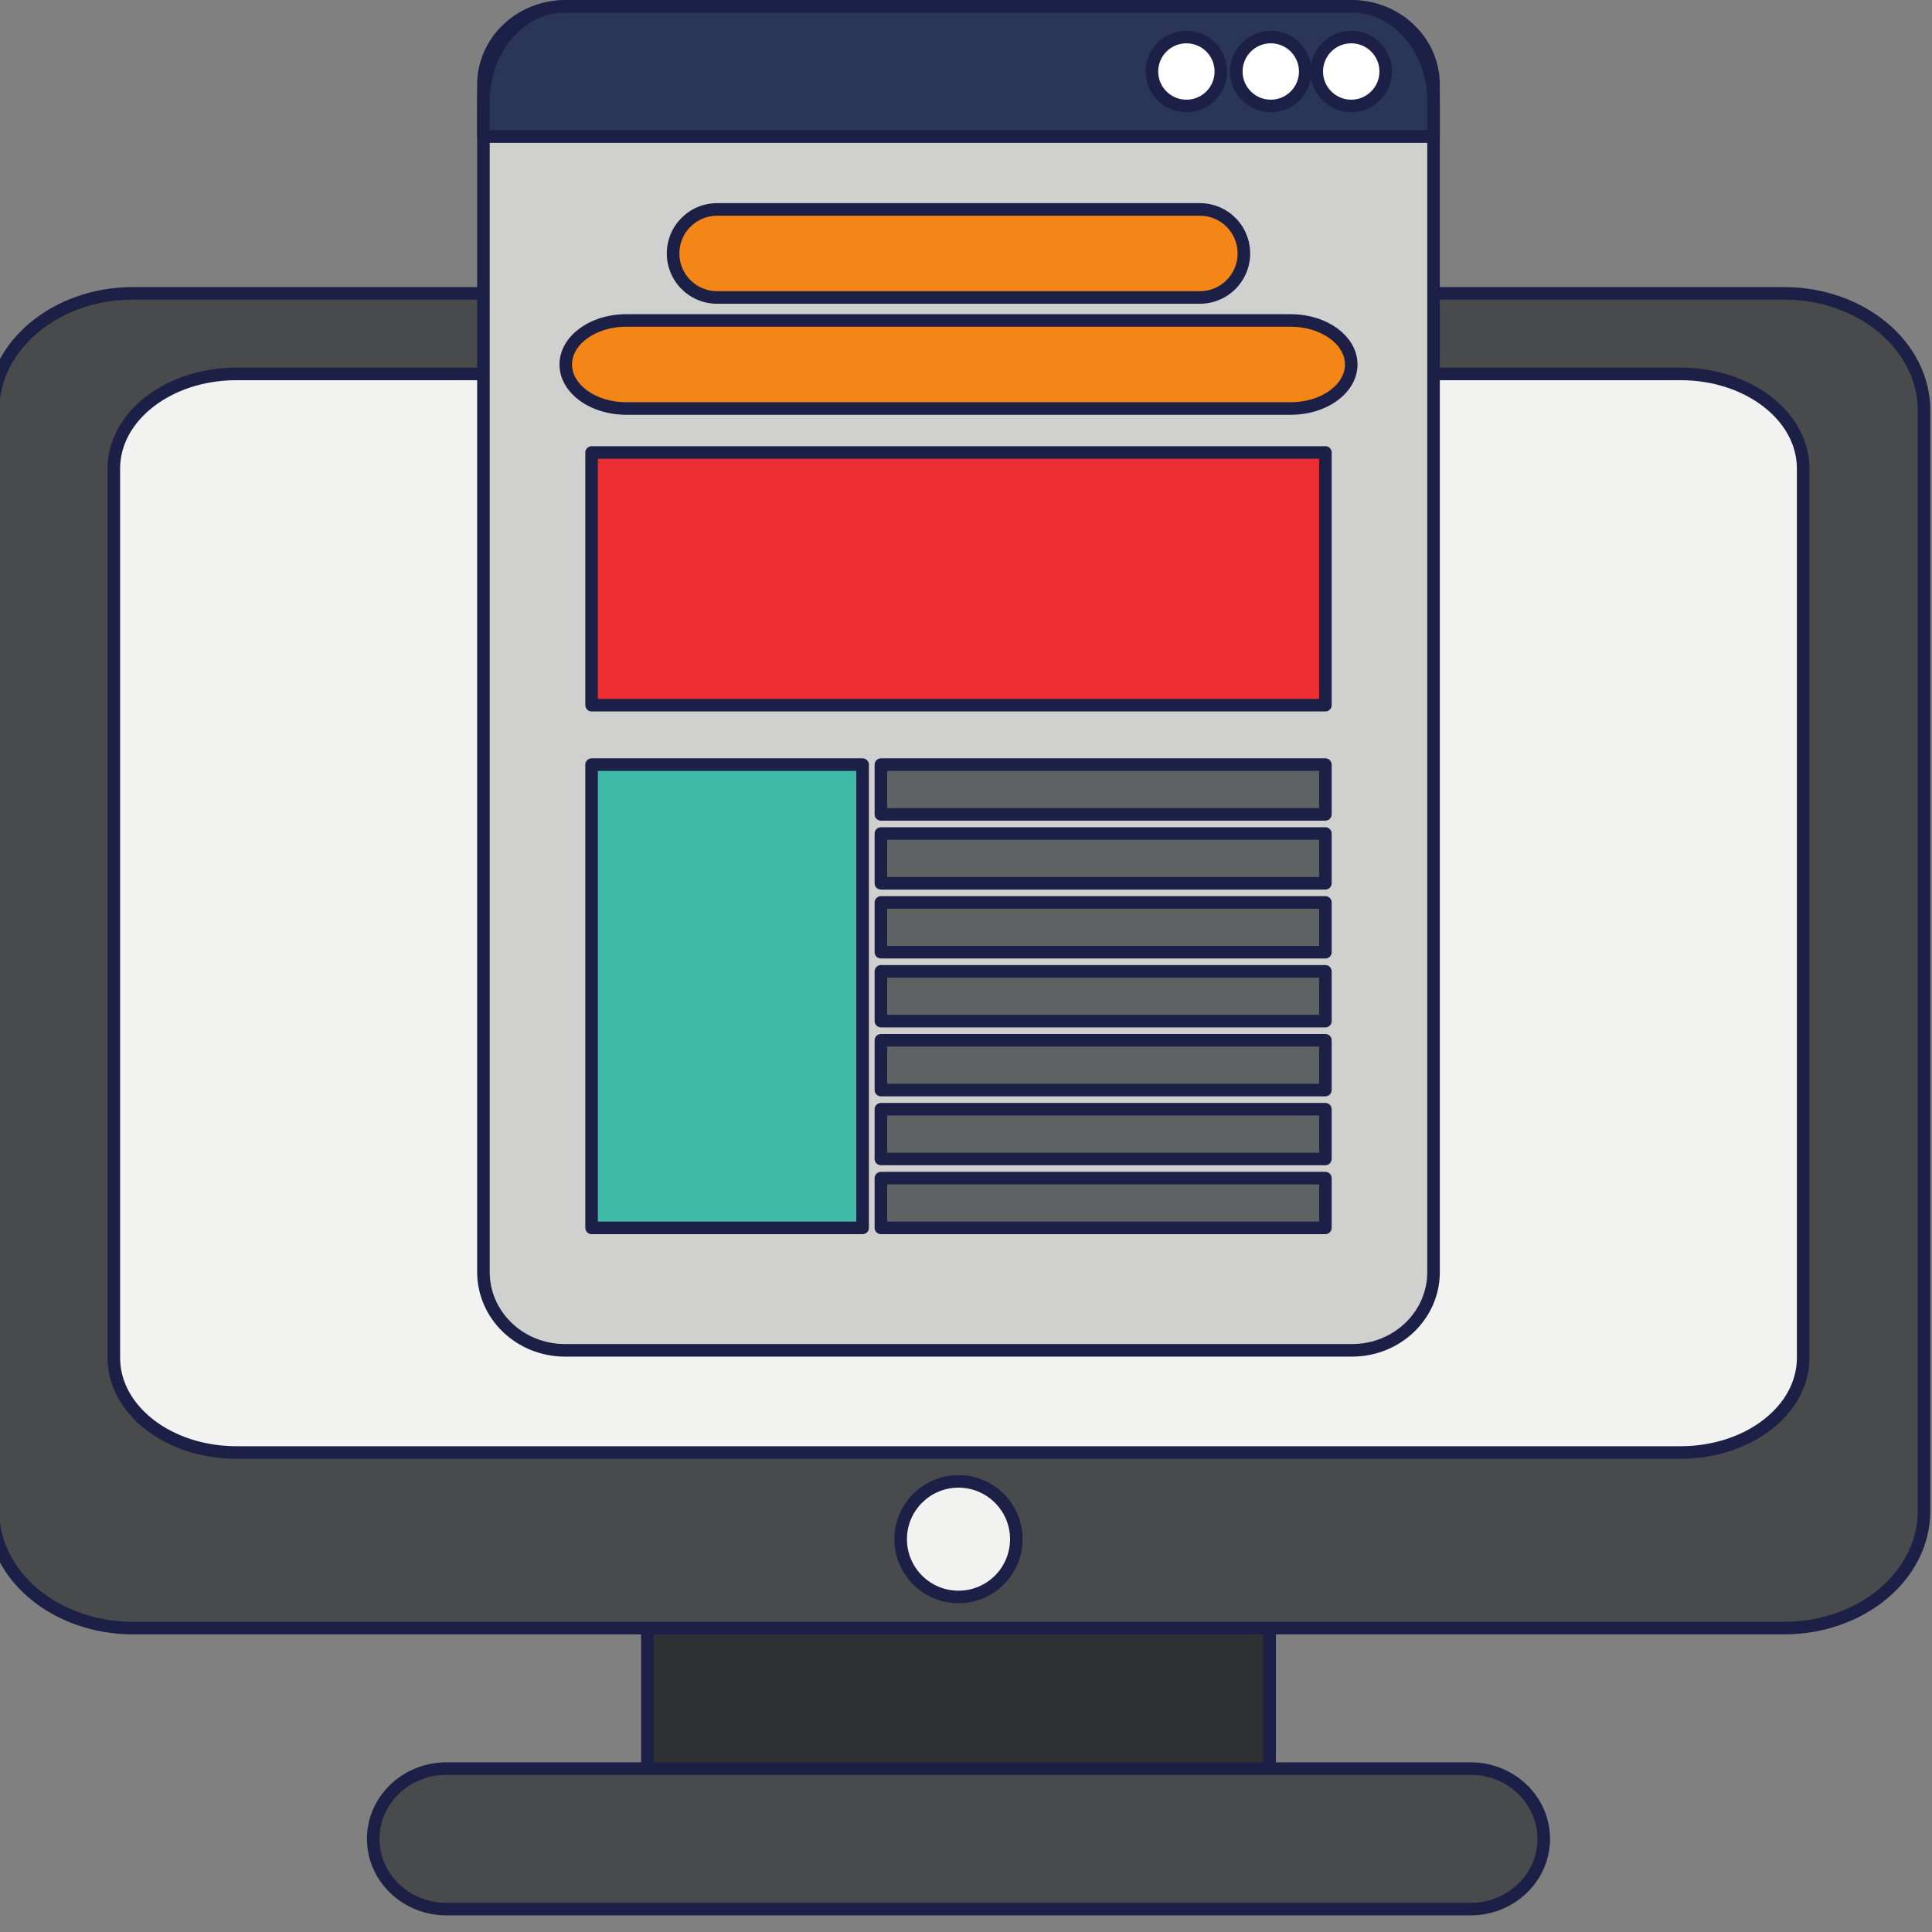 <?xml version="1.0" encoding="UTF-8"?>
<svg xmlns="http://www.w3.org/2000/svg" xmlns:xlink="http://www.w3.org/1999/xlink" width="810pt" height="810pt" viewBox="0 0 810 810" version="1.2">
<rect x="0" y="0" width="810" height="810" fill="#808080" stroke="none"/>
<defs>
<clipPath id="clip1">
  <path d="M 153 738 L 650 738 L 650 803.086 L 153 803.086 Z M 153 738 "/>
</clipPath>
</defs>
<g id="surface1">
<path style=" stroke:none;fill-rule:nonzero;fill:rgb(18.43%,18.819%,19.22%);fill-opacity:1;" d="M 532.305 737.422 C 532.305 764.551 506.027 786.535 473.613 786.535 L 330.109 786.535 C 297.684 786.535 271.406 764.551 271.406 737.422 L 271.406 670.191 C 271.406 643.074 297.684 621.078 330.109 621.078 L 473.613 621.078 C 506.027 621.078 532.305 643.074 532.305 670.191 L 532.305 737.422 "/>
<path style=" stroke:none;fill-rule:nonzero;fill:rgb(11.369%,12.549%,27.449%);fill-opacity:1;" d="M 532.305 737.422 L 529.672 737.422 C 529.664 750.117 523.543 761.652 513.426 770.129 C 503.305 778.602 489.223 783.902 473.613 783.902 L 330.109 783.902 C 314.488 783.902 300.406 778.602 290.289 770.129 C 280.168 761.652 274.047 750.117 274.039 737.422 L 274.039 670.191 C 274.047 657.508 280.168 645.965 290.289 637.484 C 300.406 629.016 314.488 623.699 330.109 623.711 L 473.613 623.711 C 489.223 623.699 503.305 629.016 513.426 637.484 C 523.543 645.965 529.664 657.508 529.672 670.191 L 529.672 737.422 L 534.938 737.422 L 534.938 670.191 C 534.938 655.758 527.926 642.738 516.809 633.445 C 505.668 624.141 490.418 618.449 473.613 618.449 L 330.109 618.449 C 313.293 618.449 298.031 624.141 286.906 633.445 C 275.785 642.738 268.773 655.758 268.773 670.191 L 268.773 737.422 C 268.773 751.855 275.785 764.879 286.906 774.168 C 298.031 783.473 313.293 789.168 330.109 789.168 L 473.613 789.168 C 490.418 789.168 505.668 783.473 516.809 774.168 C 527.926 764.879 534.938 751.855 534.938 737.422 L 532.305 737.422 "/>
<path style=" stroke:none;fill-rule:nonzero;fill:rgb(28.239%,29.019%,29.799%);fill-opacity:1;" d="M 806.66 633.465 C 806.66 660.602 780.383 682.586 747.965 682.586 L 55.746 682.586 C 23.32 682.586 -2.957 660.602 -2.957 633.465 L -2.957 172.098 C -2.957 144.969 23.32 122.984 55.746 122.984 L 747.965 122.984 C 780.383 122.984 806.66 144.969 806.66 172.098 L 806.66 633.465 "/>
<path style=" stroke:none;fill-rule:nonzero;fill:rgb(11.369%,12.549%,27.449%);fill-opacity:1;" d="M 806.66 633.465 L 804.027 633.465 C 804.016 646.16 797.898 657.703 787.777 666.184 C 777.656 674.652 763.578 679.957 747.965 679.957 L 55.746 679.957 C 40.125 679.957 26.043 674.652 15.926 666.184 C 5.805 657.703 -0.316 646.16 -0.324 633.465 L -0.324 172.098 C -0.316 159.402 5.805 147.871 15.926 139.391 C 26.043 130.918 40.125 125.617 55.746 125.617 L 747.965 125.617 C 763.566 125.617 777.656 130.918 787.777 139.391 C 797.898 147.871 804.016 159.402 804.027 172.098 L 804.027 633.465 L 809.293 633.465 L 809.293 172.098 C 809.293 157.664 802.277 144.641 791.16 135.352 C 780.023 126.047 764.77 120.352 747.965 120.352 L 55.746 120.352 C 38.941 120.352 23.68 126.047 12.539 135.352 C 1.422 144.641 -5.59 157.664 -5.59 172.098 L -5.59 633.465 C -5.59 647.906 1.422 660.93 12.539 670.223 C 23.68 679.523 38.93 685.207 55.746 685.219 L 747.965 685.219 C 764.77 685.207 780.023 679.523 791.16 670.223 C 802.277 660.93 809.293 647.906 809.293 633.465 L 806.66 633.465 "/>
<path style=" stroke:none;fill-rule:nonzero;fill:rgb(94.899%,94.899%,94.119%);fill-opacity:1;" d="M 755.988 569.273 C 755.988 591.188 732.992 608.961 704.637 608.961 L 99.066 608.961 C 70.723 608.961 47.723 591.188 47.723 569.273 L 47.723 196.457 C 47.723 174.531 70.723 156.77 99.066 156.77 L 704.637 156.77 C 732.992 156.77 755.988 174.531 755.988 196.457 L 755.988 569.273 "/>
<path style=" stroke:none;fill-rule:nonzero;fill:rgb(11.369%,12.549%,27.449%);fill-opacity:1;" d="M 755.988 569.273 L 753.355 569.273 C 753.355 579.277 748.129 588.445 739.336 595.25 C 730.555 602.043 718.262 606.328 704.637 606.328 L 99.066 606.328 C 85.449 606.328 73.16 602.043 64.375 595.25 C 55.594 588.445 50.355 579.277 50.355 569.273 L 50.355 196.457 C 50.355 186.445 55.594 177.277 64.375 170.473 C 73.16 163.68 85.438 159.391 99.066 159.402 L 704.637 159.402 C 718.262 159.391 730.555 163.68 739.336 170.473 C 748.129 177.277 753.355 186.445 753.355 196.457 L 753.355 569.273 L 758.621 569.273 L 758.621 196.457 C 758.621 184.543 752.355 173.863 742.555 166.309 C 732.742 158.734 719.363 154.141 704.637 154.141 L 99.066 154.141 C 84.348 154.141 70.957 158.734 61.156 166.309 C 51.367 173.863 45.09 184.543 45.09 196.457 L 45.09 569.273 C 45.09 581.176 51.367 591.855 61.156 599.41 C 70.957 606.988 84.348 611.582 99.066 611.594 L 704.637 611.594 C 719.363 611.582 732.742 606.988 742.555 599.41 C 752.355 591.855 758.621 581.176 758.621 569.273 L 755.988 569.273 "/>
<path style=" stroke:none;fill-rule:nonzero;fill:rgb(94.899%,94.899%,94.119%);fill-opacity:1;" d="M 426.098 645.305 C 426.098 658.68 415.234 669.531 401.855 669.531 C 388.465 669.531 377.613 658.68 377.613 645.305 C 377.613 631.922 388.465 621.078 401.855 621.078 C 415.234 621.078 426.098 631.922 426.098 645.305 "/>
<path style=" stroke:none;fill-rule:nonzero;fill:rgb(11.369%,12.549%,27.449%);fill-opacity:1;" d="M 426.098 645.305 L 423.465 645.305 C 423.465 651.277 421.047 656.664 417.129 660.582 C 413.211 664.496 407.82 666.902 401.855 666.902 C 395.879 666.902 390.492 664.496 386.574 660.582 C 382.656 656.664 380.246 651.277 380.238 645.305 C 380.246 639.336 382.656 633.957 386.574 630.031 C 390.492 626.125 395.879 623.711 401.855 623.711 C 407.82 623.711 413.211 626.125 417.129 630.031 C 421.047 633.957 423.465 639.336 423.465 645.305 L 428.73 645.305 C 428.73 630.473 416.695 618.449 401.855 618.449 C 387.016 618.449 374.98 630.473 374.98 645.305 C 374.98 660.137 387.016 672.164 401.855 672.164 C 416.695 672.164 428.73 660.137 428.73 645.305 L 426.098 645.305 "/>
<path style=" stroke:none;fill-rule:nonzero;fill:rgb(28.239%,29.019%,29.799%);fill-opacity:1;" d="M 647.219 770.941 C 647.219 787.203 633.488 800.402 616.547 800.402 L 187.164 800.402 C 170.215 800.402 156.484 787.203 156.484 770.941 C 156.484 754.68 170.215 741.492 187.164 741.492 L 616.547 741.492 C 633.488 741.492 647.219 754.68 647.219 770.941 "/>
<g clip-path="url(#clip1)" clip-rule="nonzero">
<path style=" stroke:none;fill-rule:nonzero;fill:rgb(11.369%,12.549%,27.449%);fill-opacity:1;" d="M 647.219 770.941 L 644.586 770.941 C 644.586 778.324 641.477 784.992 636.406 789.875 C 631.336 794.738 624.324 797.77 616.547 797.77 L 187.164 797.77 C 179.379 797.77 172.363 794.738 167.293 789.875 C 162.223 784.992 159.117 778.324 159.117 770.941 C 159.117 763.562 162.223 756.891 167.293 752.02 C 172.363 747.148 179.379 744.125 187.164 744.125 L 616.547 744.125 C 624.324 744.125 631.336 747.148 636.406 752.02 C 641.477 756.891 644.586 763.562 644.586 770.941 L 649.852 770.941 C 649.852 762.062 646.086 754.004 640.059 748.227 C 634.031 742.43 625.703 738.863 616.547 738.863 L 187.164 738.863 C 178 738.863 169.668 742.43 163.645 748.227 C 157.617 754.004 153.84 762.062 153.852 770.941 C 153.84 779.824 157.617 787.883 163.645 793.668 C 169.668 799.457 178 803.031 187.164 803.031 L 616.547 803.031 C 625.703 803.031 634.031 799.457 640.059 793.668 C 646.086 787.883 649.852 779.824 649.852 770.941 L 647.219 770.941 "/>
</g>
<path style=" stroke:none;fill-rule:nonzero;fill:rgb(81.569%,81.96%,81.18%);fill-opacity:1;" d="M 601.02 533.32 C 601.02 551.441 585.734 566.129 566.875 566.129 L 236.84 566.129 C 217.977 566.129 202.684 551.441 202.684 533.32 L 202.684 35.512 C 202.684 17.383 217.977 2.684 236.84 2.684 L 566.875 2.684 C 585.734 2.684 601.02 17.383 601.02 35.512 L 601.02 533.32 "/>
<path style=" stroke:none;fill-rule:nonzero;fill:rgb(11.369%,12.549%,27.449%);fill-opacity:1;" d="M 601.02 533.32 L 598.387 533.32 C 598.387 541.625 594.898 549.141 589.203 554.617 C 583.492 560.098 575.613 563.496 566.875 563.496 L 236.84 563.496 C 228.098 563.496 220.207 560.098 214.512 554.617 C 208.812 549.141 205.316 541.625 205.316 533.32 L 205.316 35.512 C 205.316 27.199 208.812 19.684 214.512 14.195 C 220.207 8.715 228.098 5.312 236.84 5.312 L 566.875 5.312 C 575.613 5.312 583.492 8.715 589.191 14.195 C 594.898 19.684 598.387 27.199 598.387 35.512 L 598.387 533.32 L 603.652 533.32 L 603.652 35.512 C 603.66 25.695 599.508 16.805 592.844 10.402 C 586.188 4 576.992 0.051 566.875 0.051 L 236.84 0.051 C 226.719 0.051 217.523 4 210.859 10.402 C 204.207 16.805 200.051 25.695 200.051 35.512 L 200.051 533.32 C 200.051 543.125 204.207 552.016 210.859 558.422 C 217.523 564.812 226.719 568.762 236.84 568.762 L 566.875 568.762 C 576.992 568.762 586.188 564.812 592.844 558.422 C 599.508 552.016 603.66 543.125 603.652 533.32 L 601.02 533.32 "/>
<path style=" stroke:none;fill-rule:nonzero;fill:rgb(16.469%,21.179%,33.33%);fill-opacity:1;" d="M 601.02 57.262 L 601.02 42.535 C 601.02 20.527 585.734 2.684 566.875 2.684 L 236.84 2.684 C 217.977 2.684 202.684 20.527 202.684 42.535 L 202.684 57.262 L 601.02 57.262 "/>
<path style=" stroke:none;fill-rule:nonzero;fill:rgb(11.369%,12.549%,27.449%);fill-opacity:1;" d="M 601.02 57.262 L 603.652 57.262 L 603.652 42.535 C 603.652 30.918 599.629 20.363 593.016 12.645 C 586.426 4.945 577.156 0.051 566.875 0.051 L 236.84 0.051 C 226.555 0.051 217.277 4.945 210.684 12.645 C 204.082 20.363 200.051 30.918 200.051 42.535 L 200.051 57.262 C 200.051 57.961 200.328 58.629 200.82 59.121 C 201.324 59.617 201.984 59.895 202.684 59.895 L 601.02 59.895 C 601.727 59.895 602.387 59.617 602.879 59.121 C 603.383 58.629 603.652 57.961 603.652 57.262 L 601.02 57.262 L 601.02 54.633 L 205.316 54.633 L 205.316 42.535 C 205.316 32.141 208.938 22.777 214.684 16.066 C 220.457 9.355 228.25 5.324 236.84 5.312 L 566.875 5.312 C 575.449 5.324 583.258 9.355 589.016 16.066 C 594.777 22.777 598.395 32.141 598.387 42.535 L 598.387 57.262 L 601.02 57.262 L 601.02 54.633 L 601.02 57.262 "/>
<path style=" stroke:none;fill-rule:nonzero;fill:rgb(100%,100%,100%);fill-opacity:1;" d="M 547.238 29.984 C 547.238 37.961 540.762 44.426 532.781 44.426 C 524.789 44.426 518.328 37.961 518.328 29.984 C 518.328 21.996 524.789 15.531 532.781 15.531 C 540.762 15.531 547.238 21.996 547.238 29.984 "/>
<path style=" stroke:none;fill-rule:nonzero;fill:rgb(11.369%,12.549%,27.449%);fill-opacity:1;" d="M 547.238 29.984 L 544.605 29.984 C 544.598 33.25 543.281 36.191 541.141 38.328 C 538.992 40.477 536.051 41.793 532.781 41.793 C 529.5 41.793 526.566 40.477 524.418 38.328 C 522.277 36.191 520.961 33.25 520.961 29.984 C 520.961 26.703 522.277 23.766 524.418 21.617 C 526.566 19.477 529.5 18.164 532.781 18.164 C 536.051 18.164 538.992 19.477 541.141 21.617 C 543.281 23.766 544.598 26.703 544.605 29.984 L 549.871 29.984 C 549.871 20.535 542.211 12.898 532.781 12.898 C 523.34 12.898 515.695 20.547 515.695 29.984 C 515.695 39.41 523.34 47.055 532.781 47.055 C 542.211 47.055 549.863 39.418 549.871 29.984 L 547.238 29.984 "/>
<path style=" stroke:none;fill-rule:nonzero;fill:rgb(100%,100%,100%);fill-opacity:1;" d="M 511.852 29.984 C 511.852 37.961 505.391 44.426 497.402 44.426 C 489.418 44.426 482.949 37.961 482.949 29.984 C 482.949 21.996 489.418 15.531 497.402 15.531 C 505.391 15.531 511.852 21.996 511.852 29.984 "/>
<path style=" stroke:none;fill-rule:nonzero;fill:rgb(11.369%,12.549%,27.449%);fill-opacity:1;" d="M 511.852 29.984 L 509.219 29.984 C 509.219 33.25 507.902 36.191 505.762 38.328 C 503.613 40.477 500.68 41.793 497.402 41.793 C 494.129 41.793 491.188 40.477 489.051 38.328 C 486.898 36.191 485.582 33.25 485.582 29.984 C 485.582 26.703 486.898 23.766 489.051 21.617 C 491.188 19.477 494.129 18.164 497.402 18.164 C 500.68 18.164 503.613 19.477 505.762 21.617 C 507.902 23.766 509.219 26.703 509.219 29.984 L 514.484 29.984 C 514.484 20.547 506.84 12.898 497.402 12.898 C 487.961 12.898 480.316 20.547 480.316 29.984 C 480.316 39.41 487.961 47.055 497.402 47.055 C 506.84 47.055 514.484 39.41 514.484 29.984 L 511.852 29.984 "/>
<path style=" stroke:none;fill-rule:nonzero;fill:rgb(100%,100%,100%);fill-opacity:1;" d="M 580.965 29.984 C 580.965 37.961 574.496 44.426 566.512 44.426 C 558.523 44.426 552.055 37.961 552.055 29.984 C 552.055 21.996 558.523 15.531 566.512 15.531 C 574.496 15.531 580.965 21.996 580.965 29.984 "/>
<path style=" stroke:none;fill-rule:nonzero;fill:rgb(11.369%,12.549%,27.449%);fill-opacity:1;" d="M 580.965 29.984 L 578.332 29.984 C 578.332 33.25 577.016 36.191 574.863 38.328 C 572.727 40.477 569.785 41.793 566.512 41.793 C 563.234 41.793 560.293 40.477 558.152 38.328 C 556.004 36.191 554.688 33.25 554.688 29.984 C 554.688 26.703 556.004 23.766 558.152 21.617 C 560.293 19.477 563.234 18.164 566.512 18.164 C 569.785 18.164 572.727 19.477 574.863 21.617 C 577.016 23.766 578.332 26.703 578.332 29.984 L 583.598 29.984 C 583.598 20.535 575.945 12.898 566.512 12.898 C 557.07 12.898 549.422 20.535 549.422 29.984 C 549.422 39.418 557.07 47.055 566.512 47.055 C 575.945 47.055 583.598 39.418 583.598 29.984 L 580.965 29.984 "/>
<path style=" stroke:none;fill-rule:nonzero;fill:rgb(95.689%,52.159%,9.019%);fill-opacity:1;" d="M 521.508 106.262 C 521.508 116.457 513.238 124.723 503.047 124.723 L 300.664 124.723 C 290.461 124.723 282.195 116.457 282.195 106.262 C 282.195 96.066 290.461 87.801 300.664 87.801 L 503.047 87.801 C 513.238 87.801 521.508 96.066 521.508 106.262 "/>
<path style=" stroke:none;fill-rule:nonzero;fill:rgb(11.369%,12.549%,27.449%);fill-opacity:1;" d="M 521.508 106.262 L 518.875 106.262 C 518.875 110.641 517.105 114.578 514.238 117.453 C 511.367 120.324 507.43 122.09 503.047 122.09 L 300.664 122.09 C 296.285 122.09 292.336 120.324 289.465 117.453 C 286.598 114.578 284.828 110.641 284.828 106.262 C 284.828 101.883 286.598 97.934 289.465 95.066 C 292.336 92.199 296.285 90.434 300.664 90.434 L 503.047 90.434 C 507.43 90.434 511.367 92.199 514.238 95.066 C 517.105 97.934 518.875 101.883 518.875 106.262 L 524.141 106.262 C 524.141 94.605 514.699 85.168 503.047 85.168 L 300.664 85.168 C 289.004 85.168 279.562 94.605 279.562 106.262 C 279.562 117.906 289.004 127.352 300.664 127.352 L 503.047 127.352 C 514.699 127.352 524.141 117.906 524.141 106.262 L 521.508 106.262 "/>
<path style=" stroke:none;fill-rule:nonzero;fill:rgb(95.689%,52.159%,9.019%);fill-opacity:1;" d="M 566.512 152.812 C 566.512 163.008 555.129 171.273 541.09 171.273 L 262.613 171.273 C 248.582 171.273 237.199 163.008 237.199 152.812 C 237.199 142.617 248.582 134.352 262.613 134.352 L 541.09 134.352 C 555.129 134.352 566.512 142.617 566.512 152.812 "/>
<path style=" stroke:none;fill-rule:nonzero;fill:rgb(11.369%,12.549%,27.449%);fill-opacity:1;" d="M 566.512 152.812 L 563.879 152.812 C 563.879 154.867 563.316 156.82 562.246 158.672 C 560.629 161.449 557.824 163.957 554.141 165.754 C 550.469 167.555 545.965 168.641 541.09 168.641 L 262.613 168.641 C 256.113 168.641 250.27 166.711 246.199 163.738 C 244.152 162.25 242.547 160.523 241.477 158.672 C 240.398 156.82 239.832 154.867 239.832 152.812 C 239.832 150.758 240.398 148.805 241.477 146.953 C 243.082 144.18 245.891 141.672 249.57 139.863 C 253.23 138.062 257.738 136.984 262.613 136.984 L 541.09 136.984 C 547.59 136.973 553.43 138.918 557.516 141.887 C 559.562 143.367 561.164 145.105 562.246 146.953 C 563.316 148.805 563.879 150.758 563.879 152.812 L 569.145 152.812 C 569.145 149.77 568.281 146.871 566.789 144.301 C 564.539 140.449 560.906 137.324 556.465 135.145 C 552.023 132.965 546.746 131.723 541.09 131.723 L 262.613 131.723 C 255.082 131.73 248.215 133.922 243.102 137.633 C 240.543 139.492 238.422 141.734 236.922 144.301 C 235.43 146.871 234.566 149.77 234.566 152.812 C 234.566 155.855 235.43 158.754 236.922 161.324 C 239.172 165.18 242.805 168.305 247.246 170.48 C 251.691 172.652 256.965 173.895 262.613 173.906 L 541.09 173.906 C 548.629 173.895 555.5 171.707 560.609 167.996 C 563.172 166.133 565.289 163.895 566.789 161.324 C 568.281 158.754 569.145 155.855 569.145 152.812 L 566.512 152.812 "/>
<path style=" stroke:none;fill-rule:nonzero;fill:rgb(92.94%,18.039%,19.609%);fill-opacity:1;" d="M 555.672 295.645 L 248.027 295.645 L 248.027 189.703 L 555.672 189.703 L 555.672 295.645 "/>
<path style=" stroke:none;fill-rule:nonzero;fill:rgb(11.369%,12.549%,27.449%);fill-opacity:1;" d="M 555.672 295.645 L 555.672 293.016 L 250.66 293.016 L 250.66 192.336 L 553.039 192.336 L 553.039 295.645 L 555.672 295.645 L 555.672 293.016 L 555.672 295.645 L 558.305 295.645 L 558.305 189.703 C 558.305 188.996 558.027 188.336 557.535 187.844 C 557.031 187.34 556.371 187.07 555.672 187.07 L 248.027 187.07 C 247.34 187.07 246.66 187.348 246.168 187.844 C 245.672 188.324 245.395 189.004 245.395 189.703 L 245.395 295.645 C 245.395 296.355 245.672 297.012 246.168 297.508 C 246.66 298.012 247.328 298.277 248.027 298.277 L 555.672 298.277 C 556.371 298.277 557.031 298.012 557.535 297.508 C 558.027 297.012 558.305 296.355 558.305 295.645 L 555.672 295.645 "/>
<path style=" stroke:none;fill-rule:nonzero;fill:rgb(24.709%,73.329%,65.489%);fill-opacity:1;" d="M 361.652 514.797 L 248.027 514.797 L 248.027 320.562 L 361.652 320.562 L 361.652 514.797 "/>
<path style=" stroke:none;fill-rule:nonzero;fill:rgb(11.369%,12.549%,27.449%);fill-opacity:1;" d="M 361.652 514.797 L 361.652 512.168 L 250.66 512.168 L 250.66 323.191 L 359.02 323.191 L 359.02 514.797 L 361.652 514.797 L 361.652 512.168 L 361.652 514.797 L 364.285 514.797 L 364.285 320.562 C 364.285 319.863 364.02 319.203 363.516 318.699 C 363.02 318.207 362.363 317.93 361.652 317.93 L 248.027 317.93 C 247.34 317.93 246.66 318.219 246.168 318.699 C 245.672 319.195 245.395 319.871 245.395 320.562 L 245.395 514.797 C 245.395 515.496 245.672 516.164 246.168 516.656 C 246.66 517.152 247.328 517.43 248.027 517.43 L 361.652 517.43 C 362.363 517.43 363.02 517.152 363.516 516.656 C 364.02 516.164 364.285 515.496 364.285 514.797 L 361.652 514.797 "/>
<path style=" stroke:none;fill-rule:nonzero;fill:rgb(37.25%,38.429%,38.82%);fill-opacity:1;" d="M 555.672 341.438 L 369.316 341.438 L 369.316 320.562 L 555.672 320.562 L 555.672 341.438 "/>
<path style=" stroke:none;fill-rule:nonzero;fill:rgb(11.369%,12.549%,27.449%);fill-opacity:1;" d="M 555.672 341.438 L 555.672 338.805 L 371.949 338.805 L 371.949 323.191 L 553.039 323.191 L 553.039 341.438 L 555.672 341.438 L 555.672 338.805 L 555.672 341.438 L 558.305 341.438 L 558.305 320.562 C 558.305 319.863 558.027 319.203 557.535 318.699 C 557.031 318.207 556.371 317.93 555.672 317.93 L 369.316 317.93 C 368.625 317.93 367.949 318.219 367.453 318.699 C 366.969 319.195 366.684 319.871 366.684 320.562 L 366.684 341.438 C 366.684 342.137 366.961 342.793 367.453 343.297 C 367.957 343.793 368.617 344.07 369.316 344.07 L 555.672 344.07 C 556.371 344.07 557.031 343.793 557.535 343.297 C 558.027 342.793 558.305 342.137 558.305 341.438 L 555.672 341.438 "/>
<path style=" stroke:none;fill-rule:nonzero;fill:rgb(37.25%,38.429%,38.82%);fill-opacity:1;" d="M 555.672 370.332 L 369.316 370.332 L 369.316 349.453 L 555.672 349.453 L 555.672 370.332 "/>
<path style=" stroke:none;fill-rule:nonzero;fill:rgb(11.369%,12.549%,27.449%);fill-opacity:1;" d="M 555.672 370.332 L 555.672 367.699 L 371.949 367.699 L 371.949 352.086 L 553.039 352.086 L 553.039 370.332 L 555.672 370.332 L 555.672 367.699 L 555.672 370.332 L 558.305 370.332 L 558.305 349.453 C 558.305 348.754 558.027 348.086 557.535 347.594 C 557.031 347.102 556.371 346.824 555.672 346.824 L 369.316 346.824 C 368.625 346.824 367.949 347.102 367.453 347.594 C 366.969 348.086 366.684 348.754 366.684 349.453 L 366.684 370.332 C 366.684 371.031 366.961 371.688 367.453 372.191 C 367.957 372.684 368.617 372.961 369.316 372.961 L 555.672 372.961 C 556.371 372.961 557.031 372.684 557.535 372.191 C 558.027 371.688 558.305 371.031 558.305 370.332 L 555.672 370.332 "/>
<path style=" stroke:none;fill-rule:nonzero;fill:rgb(37.25%,38.429%,38.82%);fill-opacity:1;" d="M 555.672 399.223 L 369.316 399.223 L 369.316 378.348 L 555.672 378.348 L 555.672 399.223 "/>
<path style=" stroke:none;fill-rule:nonzero;fill:rgb(11.369%,12.549%,27.449%);fill-opacity:1;" d="M 555.672 399.223 L 555.672 396.594 L 371.949 396.594 L 371.949 380.98 L 553.039 380.98 L 553.039 399.223 L 555.672 399.223 L 555.672 396.594 L 555.672 399.223 L 558.305 399.223 L 558.305 378.348 C 558.305 377.648 558.027 376.98 557.535 376.488 C 557.031 375.996 556.371 375.715 555.672 375.715 L 369.316 375.715 C 368.625 375.715 367.949 375.996 367.453 376.488 C 366.969 376.98 366.684 377.66 366.684 378.348 L 366.684 399.223 C 366.684 399.922 366.961 400.582 367.453 401.086 C 367.957 401.578 368.617 401.855 369.316 401.855 L 555.672 401.855 C 556.371 401.855 557.031 401.578 557.535 401.086 C 558.027 400.582 558.305 399.922 558.305 399.223 L 555.672 399.223 "/>
<path style=" stroke:none;fill-rule:nonzero;fill:rgb(37.25%,38.429%,38.82%);fill-opacity:1;" d="M 555.672 428.105 L 369.316 428.105 L 369.316 407.242 L 555.672 407.242 L 555.672 428.105 "/>
<path style=" stroke:none;fill-rule:nonzero;fill:rgb(11.369%,12.549%,27.449%);fill-opacity:1;" d="M 555.672 428.105 L 555.672 425.477 L 371.949 425.477 L 371.949 409.871 L 553.039 409.871 L 553.039 428.105 L 555.672 428.105 L 555.672 425.477 L 555.672 428.105 L 558.305 428.105 L 558.305 407.242 C 558.305 406.543 558.027 405.883 557.535 405.383 C 557.031 404.887 556.371 404.609 555.672 404.609 L 369.316 404.609 C 368.625 404.609 367.949 404.887 367.453 405.383 C 366.969 405.875 366.684 406.555 366.684 407.242 L 366.684 428.105 C 366.684 428.816 366.961 429.473 367.453 429.969 C 367.957 430.473 368.617 430.738 369.316 430.738 L 555.672 430.738 C 556.371 430.738 557.031 430.473 557.535 429.969 C 558.027 429.473 558.305 428.816 558.305 428.105 L 555.672 428.105 "/>
<path style=" stroke:none;fill-rule:nonzero;fill:rgb(37.25%,38.429%,38.82%);fill-opacity:1;" d="M 555.672 457.012 L 369.316 457.012 L 369.316 436.137 L 555.672 436.137 L 555.672 457.012 "/>
<path style=" stroke:none;fill-rule:nonzero;fill:rgb(11.369%,12.549%,27.449%);fill-opacity:1;" d="M 555.672 457.012 L 555.672 454.379 L 371.949 454.379 L 371.949 438.766 L 553.039 438.766 L 553.039 457.012 L 555.672 457.012 L 555.672 454.379 L 555.672 457.012 L 558.305 457.012 L 558.305 436.137 C 558.305 435.438 558.027 434.777 557.535 434.273 C 557.031 433.781 556.371 433.504 555.672 433.504 L 369.316 433.504 C 368.625 433.504 367.949 433.793 367.453 434.273 C 366.969 434.77 366.684 435.445 366.684 436.137 L 366.684 457.012 C 366.684 457.711 366.961 458.367 367.453 458.871 C 367.957 459.363 368.617 459.641 369.316 459.641 L 555.672 459.641 C 556.371 459.641 557.031 459.363 557.535 458.871 C 558.027 458.367 558.305 457.711 558.305 457.012 L 555.672 457.012 "/>
<path style=" stroke:none;fill-rule:nonzero;fill:rgb(37.25%,38.429%,38.82%);fill-opacity:1;" d="M 555.672 485.902 L 369.316 485.902 L 369.316 465.039 L 555.672 465.039 L 555.672 485.902 "/>
<path style=" stroke:none;fill-rule:nonzero;fill:rgb(11.369%,12.549%,27.449%);fill-opacity:1;" d="M 555.672 485.902 L 555.672 483.273 L 371.949 483.273 L 371.949 467.668 L 553.039 467.668 L 553.039 485.902 L 555.672 485.902 L 555.672 483.273 L 555.672 485.902 L 558.305 485.902 L 558.305 465.039 C 558.305 464.328 558.027 463.672 557.535 463.18 C 557.031 462.676 556.371 462.406 555.672 462.406 L 369.316 462.406 C 368.625 462.406 367.949 462.684 367.453 463.18 C 366.969 463.66 366.684 464.34 366.684 465.039 L 366.684 485.902 C 366.684 486.602 366.961 487.262 367.453 487.766 C 367.957 488.258 368.617 488.535 369.316 488.535 L 555.672 488.535 C 556.371 488.535 557.031 488.258 557.535 487.766 C 558.027 487.262 558.305 486.602 558.305 485.902 L 555.672 485.902 "/>
<path style=" stroke:none;fill-rule:nonzero;fill:rgb(37.25%,38.429%,38.82%);fill-opacity:1;" d="M 555.672 514.797 L 369.316 514.797 L 369.316 493.934 L 555.672 493.934 L 555.672 514.797 "/>
<path style=" stroke:none;fill-rule:nonzero;fill:rgb(11.369%,12.549%,27.449%);fill-opacity:1;" d="M 555.672 514.797 L 555.672 512.168 L 371.949 512.168 L 371.949 496.562 L 553.039 496.562 L 553.039 514.797 L 555.672 514.797 L 555.672 512.168 L 555.672 514.797 L 558.305 514.797 L 558.305 493.934 C 558.305 493.223 558.027 492.566 557.535 492.07 C 557.031 491.566 556.371 491.301 555.672 491.301 L 369.316 491.301 C 368.625 491.301 367.949 491.578 367.453 492.07 C 366.969 492.555 366.684 493.234 366.684 493.934 L 366.684 514.797 C 366.684 515.496 366.961 516.164 367.453 516.656 C 367.957 517.152 368.617 517.43 369.316 517.43 L 555.672 517.43 C 556.371 517.43 557.031 517.152 557.535 516.656 C 558.027 516.164 558.305 515.496 558.305 514.797 L 555.672 514.797 "/>
</g>
</svg>
